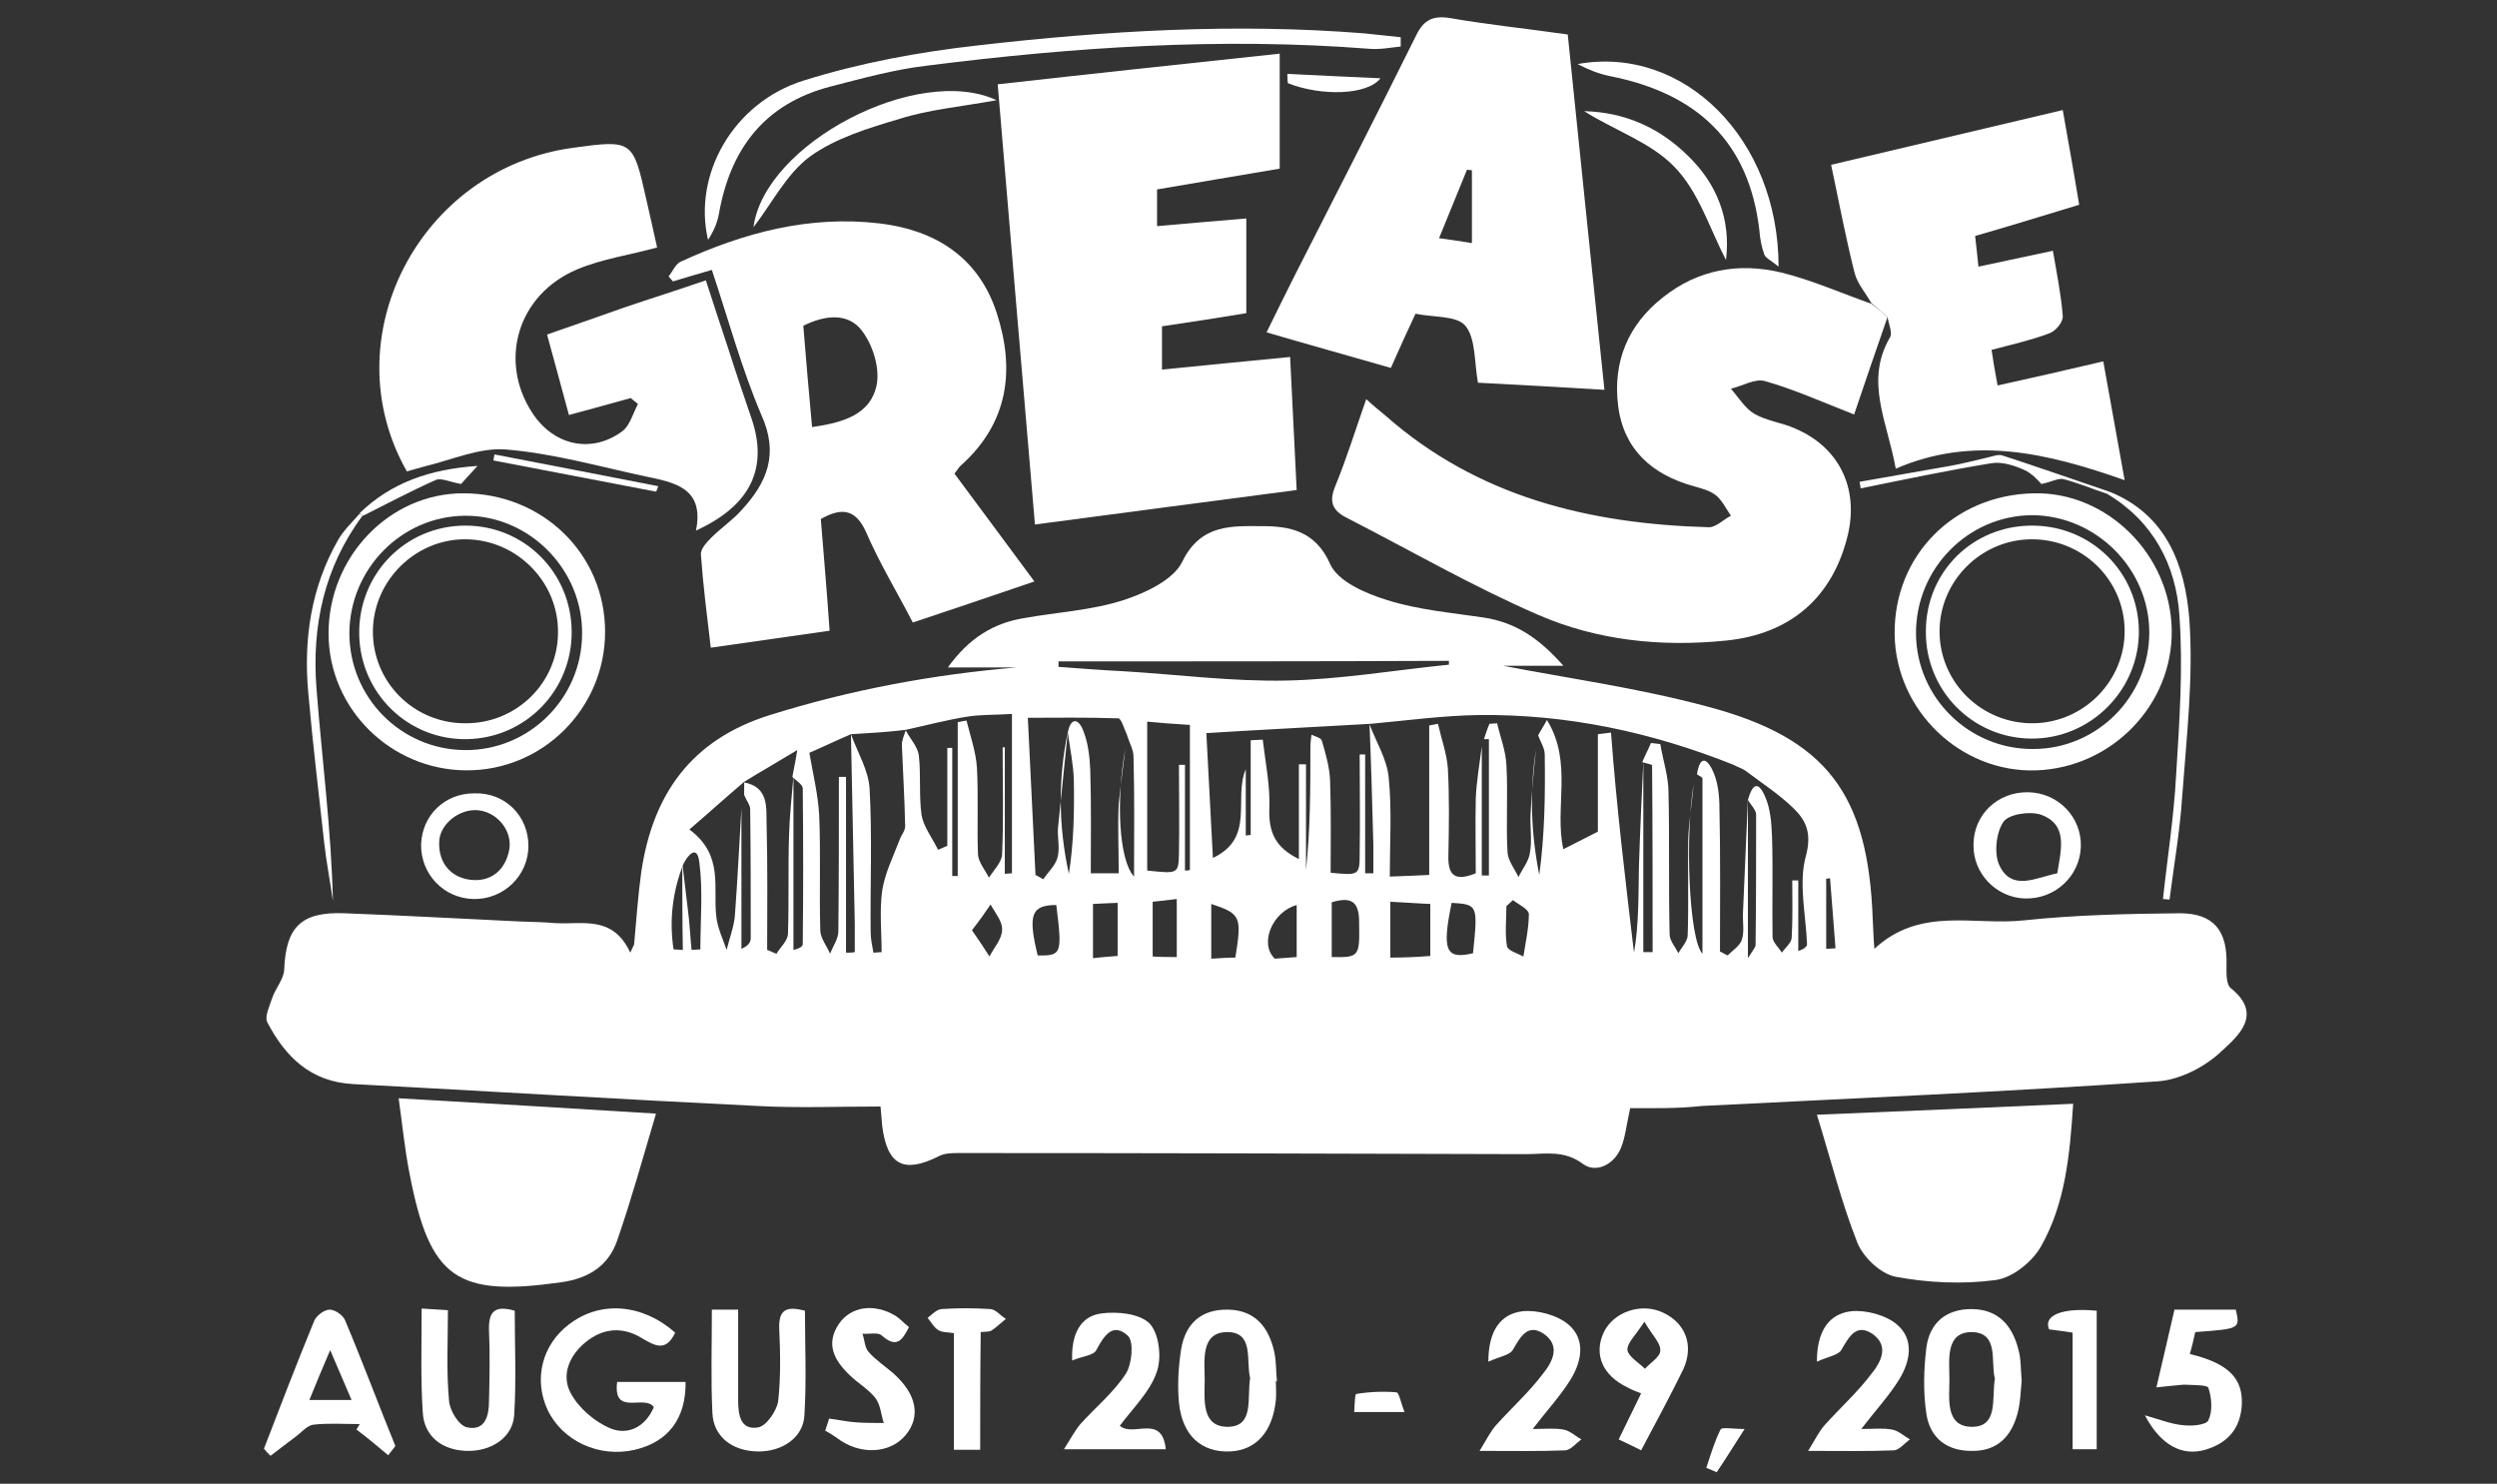 <?xml version="1.0" encoding="utf-8"?>
<!-- Generator: Adobe Illustrator 18.1.1, SVG Export Plug-In . SVG Version: 6.00 Build 0)  -->
<svg version="1.1" id="Layer_1" xmlns="http://www.w3.org/2000/svg" xmlns:xlink="http://www.w3.org/1999/xlink" x="0px" y="0px"
	 viewBox="0 0 456 271" enable-background="new 0 0 456 271" xml:space="preserve">
<rect x="0" y="0" width="456" height="271" fill="#333333" stroke="none"/>
<g>
	<path fill="#FFFFFF" d="M297.7,202.4c-0.7,3.2-0.9,5.4-1.7,7.3c-1.3,3.1-4.6,4.6-6.9,2.9c-3.5-2.6-6.9-1.8-10.4-1.8
		c-34.5-0.1-69-0.2-103.5-0.2c-1.3,0-2.7,0-3.8,0.6c-6.4,3.2-9.4,1.6-10.3-5.6c-0.1-0.8-0.1-1.6-0.3-3.5c-7.6,0-15,0.3-22.5-0.1
		c-24.6-1.2-49.2-2.7-73.8-4c-7.8-0.4-12.4-5-15.7-11.3c-0.5-1,0.4-2.9,0.9-4.4c0.6-1.8,2.1-3.4,2.2-5.2c0.3-7.8,3.1-10.6,11-10.3
		c10.7,0.4,21.3,1,32,1.5c2.2,0.1,4.3,0.1,6.5,0.3c5,0.3,10.5-1.5,13.7,5.4c0.2-0.5,0.5-1,0.7-1.5c0.4-4.4,0.7-8.8,1.3-13.2
		c2.1-14.2,9.1-24.2,23.5-28.7c14.7-4.6,29.7-7.4,45.1-8.7c-3.9,0-7.9,0-12.6,0c3.8-5.3,8.3-8.1,13.9-9c6.1-1.1,12.3-1.4,18.2-3.3
		c4-1.3,9.1-3.7,10.7-7c3.4-7,9.2-6.5,14.6-6.5c4.9,0,9.7,0.8,12.4,6.9c1.4,3.2,6.5,5.4,10.4,6.6c5.7,1.8,11.7,2.3,17.7,3.2
		c5.8,0.9,10.1,3.8,14.5,8.8c-4.8,0-8.8,0-11,0c11.3,2.2,24.4,4,37.1,7.4c22.1,5.8,29.6,16.1,30.4,39c0.1,1.5,0.1,3,0.3,5.3
		c8.4-7.8,18.2-4.2,27.3-5.2c9.4-1,19-1.2,28.4-1.3c6.3,0,8.8,3.2,8.6,9.5c0,1.4-0.1,3.5,0.8,4.2c6,4.8,1.2,8.8-1.6,11.4
		c-3,2.9-7.6,5.3-11.7,5.6c-27.7,1.9-55.5,3.1-83.3,4.5C306.3,202.5,301.9,202.4,297.7,202.4z M124.6,157.6
		c0.4,3.4,0.8,6.7,1.2,10.1c0.2,1.9,0.3,3.9,0.5,5.8c0.5,0,1-0.1,1.6-0.1c0-5.4,0.5-10.8-0.2-16c-0.4-3.2-2.1-1.2-2.9,0.4
		c-2,5.1-2.6,10.3-1.8,15.6c0.6,0,1.1,0.1,1.7,0.1C124.6,168.1,124.6,162.9,124.6,157.6z M135.9,145.2c0-0.8,0-1.5,0-2.3
		c4.6,0.9,4,4.7,4.1,7.8c0.2,7.6,0.1,15.2,0.1,22.8c0.6,0.2,1.1,0.5,1.7,0.7c0.7-1.2,2.1-2.4,2.1-3.7c0.2-6,0-12,0.2-18
		c0.1-3.6,0.5-7.1,0.8-10.7c0,10.6,0,21.1,0,31.7c1.3-0.3,1.7-0.7,1.7-1.1c0.1-9.5,0.1-18.9,0-28.4c0-0.7-1.2-1.4-1.9-2.1
		c0.2-1.2,0.5-2.4,0.9-4.9c-3.8,2.3-6.8,4-9.7,5.8c-3.3,2.8-6.5,5.7-10,8.7c6.3,4.7,4.3,10.5,4.9,15.8c0.2,2.1,1.2,4.2,1.9,6.2
		c0.5-2.1,1.3-4.1,1.5-6.2c0.5-6.6,0.8-13.1,1.2-19.7c0,8.6,0,17.1,0,25.7c1.4-0.6,1.7-1.3,1.7-2c0-7.8,0-15.6-0.1-23.4
		C137.1,147.2,136.3,146.2,135.9,145.2z M155.4,134.1c-2.8,1.2-5.5,2.5-7.6,3.4c0.7,4,1.6,7.7,1.8,11.4c0.3,7,0,14,0.2,21
		c0,1.4,1.2,2.9,1.8,4.3c0.5-1.4,1.5-2.7,1.5-4.1c0.1-9.4,0.1-18.8,0.1-28.2c0.4,0,0.9,0,1.3,0c0,10.7,0,21.4,0,32.1
		c0.5,0,1.1,0,1.6-0.1c0-1.7,0-3.4,0-5.2C155.9,157.2,155.6,145.6,155.4,134.1c1.2,3.3,3.2,6.6,3.4,9.9c0.5,8.8,0.1,17.6,0.2,26.3
		c0,1.2,0.3,2.5,0.5,3.7c0.5,0,1-0.1,1.5-0.1c0-3.7-0.4-7.5,0.1-11.2c0.5-3.3,2.1-6.4,3.3-9.6c0.3-0.7,0.9-1.4,0.9-2.2
		c-0.1-4.9-0.4-9.9-0.6-14.8c0-0.9,0.4-1.8,0.7-2.7c0.8,1.5,2.2,3,2.4,4.6c0.4,3.6,0,7.4,0.5,10.9c0.4,2.2,2,4.2,3,6.3
		c0.6-0.2,1.1-0.5,1.7-0.7c0-6,0-11.9,0-17.9c0.3,0,0.6,0,0.9,0c0,7.8,0,15.6,0,23.4c0.3,0,0.6,0,1,0c0-9.4,0-18.8,0-28.1
		c0.5-0.1,1-0.2,1.6-0.3c0.7,2.8,1.7,5.7,1.9,8.5c0.3,5.3,0,10.7,0.2,16c0.1,1.4,1.3,2.8,2,4.2c0.9-1.4,2.4-2.9,2.4-4.3
		c0.3-6.5,0.1-13,0.1-19.5c0.1,0,0.3,0,0.4,0c0,4,0,8,0,11.9c0,3.7,0,7.5,0,11.2c0.4,0,0.9-0.1,1.3-0.1c0-9.6,0-19.2,0-29.1
		c-3.3,0.2-5.8,0.1-8.2,0.5c-3.8,0.6-7.5,1.6-11.2,2.4C162.2,133.7,158.8,133.9,155.4,134.1z M205.5,136.8
		c-1.7,9.2-1.2,20.3,1.6,23.3c0-7.7,0.1-14.8-0.1-21.9c0-1.3-0.8-2.6-1.2-4c-0.5-1-1-3-1.6-3c-5.9-0.2-11.8-0.1-16.5-0.1
		c0.5,9.5,0.9,19.1,1.4,28.7c0.5,0.3,1,0.5,1.4,0.8c0.9-1.3,2.2-2.5,2.6-3.9c0.5-1.7,0-3.6,0.1-5.4c0.6-5.9,1.2-11.7,1.8-17.6
		c-1.8,8.6-1.7,17.3,0.2,25.9c0.9-5.7,1-11.5,0.9-17.2c-0.1-2.9-0.7-5.7-1.1-8.6c0.5-2.7,1.9-2.7,2.8-0.4c0.9,2.2,1.2,4.8,1.3,7.2
		c0.2,6.2,0.1,12.5,0.1,18.9c1.9,0,3.3,0,5.1,0c0-4.4-0.2-8.6,0-12.7C204.6,143.6,205.1,140.2,205.5,136.8z M280.5,136.9
		c-1.2,7.7-0.9,15.3,0.6,22.9c1-7.3,1.1-14.7,1-22c0-1.2-0.8-2.3-1.2-3.5c0.4-0.8,0.9-1.5,1.6-2.8c4.8,7.8,1.3,16.1,3,23.6
		c2.3-1.2,4.4-2.2,6.3-3.2c0-5.9,0-11.9,0-17.8c0.8-0.1,1.6-0.2,2.4-0.3c1,13.4,2.6,26.8,4.2,40.2c0.9-5.2,0.8-10.5,0.9-15.7
		c0.2-6.4,0.5-12.8,0.8-19.2c0,11.6,0,23.2,0,34.8c0.6,0,1.2,0,1.7,0c0-11.4,0-22.7-0.1-34.1c0-0.2-1.2-0.4-1.8-0.6
		c0.5-1.2,1.1-2.3,1.6-3.5c0.6,0.1,1.1,0.1,1.7,0.2c0.5,3,1.5,5.9,1.5,8.9c0.2,8.6,0,17.2,0.2,25.8c0,1.2,1,2.3,1.6,3.5
		c0.6-1.1,1.7-2.2,1.7-3.3c0.2-5.8,0-11.6,0.1-17.4c0.1-3.4,0.7-6.8,1-10.2c-1.6,9.3-0.9,28.3,1.6,31c0-10.9,0-21.5,0-32
		c0-0.3-0.7-0.5-1-0.8c0.3-2.1,1.2-3.8,2.7-1c1.1,2.1,1.4,4.8,1.4,7.2c0.2,8.7,0.1,17.5,0.1,26.2c0.5,0.2,0.9,0.5,1.4,0.7
		c0.9-0.9,2.3-1.8,2.6-2.9c0.5-1.5,0.1-3.3,0.2-4.9c0.3-6.9,0.6-13.8,0.9-20.7c0,9.2,0,18.4,0,29c1-1.6,1.4-2,1.4-2.4
		c0.1-7.9,0.1-15.9,0.1-23.8c0-0.9-1-1.8-1.5-2.7c0.6-2.1,1.6-4.1,3.1-0.7c1,2.2,1.2,4.8,1.3,7.3c0.2,6.1,0,12.3,0.1,18.4
		c0,1,1.1,1.9,1.7,2.9c0.6-0.9,1.8-1.8,1.8-2.8c0.2-3.5,0.1-6.9,0.1-10.4c0.4,0,0.7,0,1.1,0c0,4.3,0,8.6,0,12.9
		c1.2-0.4,1.6-0.9,1.6-1.2c-0.2-5.4-1.6-11.2-0.2-16.2c1.1-4.2,0-6.5-2.4-8.8c-2.6-2.5-5.7-4.5-8.6-6.7c-0.7-0.5-1.5-0.7-2.2-1.1
		c-15-6-30.5-9.3-46.6-9.1c-6.6,0.1-13.1,1-19.7,1.6c-10.3,0.6-20.6,1.1-30,1.7c0.4,7.4,0.8,15.1,1.2,22.8c7.8-3.7,3.7-10.8,6-16.2
		c0,4,0,8.1,0,12.1c0.3,0,0.6-0.1,0.9-0.1c0-5.8,0-11.5,0-17.3c0.7,0,1.5-0.1,2.2-0.1c0.5,4.3,1.4,8.5,1.2,12.8
		c-0.1,4.1,1.1,6.9,5.4,9c0-6,0-11.6,0-17.3c0.4,0,0.9,0,1.3,0c0,6.4,0,12.8,0,19.3c0.8-7.5,0.8-15,0.8-22.4c0-0.8,0.1-1.5,0.2-2.3
		c0.7,0.3,1.8,0.6,1.9,1.1c0.7,2.4,1.4,4.8,1.5,7.3c0.2,5.6,0.1,11.2,0.1,16.8c5.2,0.5,5.3,0.5,5.3-3.6c0.1-6,0-12,0-18
		c0.3,0,0.7,0,1,0c0,7.2,0,14.5,0,21.7c0.5,0,1,0,1.5,0c0-1.7,0-3.4,0-5.2c-0.2-7.3-0.4-14.7-0.7-22c1.2,3.2,3.2,6.4,3.5,9.7
		c0.6,5.9,0.2,11.9,0.2,18.1c2.9-0.1,5.2-0.2,7.2-0.3c0-9.3,0-18.3,0-27.3c0.5-0.1,1.1-0.2,1.6-0.3c0.6,2.7,1.6,5.4,1.8,8.1
		c0.3,5.3,0.2,10.6,0.1,16c-0.1,3.7,1.3,4.7,5,3.2c0-4.5-0.1-9,0-13.5c0.1-3.2,0.7-6.4,1.1-9.7c0,7.9,0,15.7,0,23.6
		c0.4,0,0.8,0,1.3,0c0-8.3,0-16.6,0-24.9c0,0-0.6,0-0.9,0c0.3-0.9,0.6-1.9,1-2.8c0.5,0,1-0.1,1.4-0.1c0.6,2.6,1.6,5.1,1.7,7.7
		c0.3,5.3-0.1,10.6,0.2,15.9c0.1,1.5,1.3,3,2,4.5c0.7-1.5,1.9-2.9,2.1-4.5c0.4-2.3,0-4.6,0.1-6.9
		C279.7,144.6,280.1,140.7,280.5,136.9z M209.5,159c5.6,0.6,5.7,0.6,5.8-3c0.1-5.4,0-10.8,0-16.3c0.4,0,0.7,0,1.1,0
		c0,6.4,0,12.9,0,19.3c0.3,0,0.6,0,0.9-0.1c0-8.8,0-17.6,0-26.5c-3.3-0.2-5.9-0.4-7.8-0.6C209.5,141,209.5,149.9,209.5,159z
		 M193.3,120.8c0,0.3,0,0.6,0,1c4,0.3,7.9,0.6,11.9,0.8c9.9,0.6,19.8,1.9,29.7,1.7c9.9-0.2,19.8-1.9,29.7-2.9c0-0.2,0-0.4,0-0.7
		C240.8,120.8,217,120.8,193.3,120.8z M261.2,174.6c0-3.5,0-6.4,0-9.5c-2.6-0.1-4.9-0.3-7.3-0.4c0,3.7,0,6.8,0,10.2
		C256.5,174.9,258.7,174.8,261.2,174.6z M243.2,164.8c0,3.6,0,6.8,0,10c5.1,0.1,5.1-0.1,5-6.4C248.2,164.7,246.8,163.7,243.2,164.8z
		 M214.9,174.8c0-3.8,0-7,0-10.6c-1.8,0.2-3.1,0.4-4.4,0.5c0,3.6,0,6.8,0,10C212.1,174.8,213.4,174.8,214.9,174.8z M199.6,165.1
		c0,3.5,0,6.5,0,9.9c1.8-0.2,3.2-0.3,4.5-0.4c0-3.4,0-6.4,0-9.7C202.4,165,201,165,199.6,165.1z M265.1,164.9
		c-1.8,8.7-1.1,10.4,3.9,9.2C269.9,165.3,269.9,165.2,265.1,164.9z M221.2,175.1c1.7-0.1,3.1-0.2,4.4-0.2c1.2-7.5,1-8-4.4-9.8
		C221.2,168.2,221.2,171.3,221.2,175.1z M236.8,165.3c-4.4,1.2-6.9,7-4,9.8c1.1-0.1,2.5-0.2,4-0.3
		C236.8,171.4,236.8,168.4,236.8,165.3z M276.3,164.4c-0.4,0.4-0.8,0.7-1.2,1.1c0,2.4-0.3,4.9,0.1,7.3c0.1,0.8,1.9,1.3,3,1.9
		c0.4-2.6,1-5.2,1-7.8C279.1,166,277.3,165.2,276.3,164.4z M192.9,165.3c-4.6,0-5.2,1.8-3.4,9.2C193.9,174.6,194,174.2,192.9,165.3z
		 M177.5,169.9c1.4,2,2.3,3.4,3.2,4.8c0.8-1.6,2.3-3.2,2.3-4.9c0.1-1.5-1.3-3.1-2.1-4.6C179.9,166.7,178.9,168.1,177.5,169.9z
		 M333.5,173.3c0.6,0,1.2-0.1,1.7-0.1c-0.3-4.3-0.7-8.5-1-12.8c-0.2,0-0.5,0.1-0.7,0.1C333.5,164.7,333.5,169,333.5,173.3z"/>
	<path fill="#FFFFFF" d="M233.7,9.8c0,7.3,0,13.9,0,21c-7.2,1.2-14.7,2.5-22.4,3.8c0,2.2,0,4.1,0,6.7c5.4-0.5,10.6-0.9,16.3-1.4
		c0,5.8,0,11.2,0,17.3c-4.8,0.8-10,1.6-15.4,2.4c0,2.5,0,4.9,0,7.9c7.8-0.8,15.4-1.5,23.4-2.3c0.4,8.1,0.8,15.9,1.2,24.3
		c-15.8,2.1-31.4,4.1-47.8,6.3c-2.3-26.7-4.5-53.2-6.8-80.4C199.1,13.5,215.9,11.7,233.7,9.8z"/>
	<path fill="#FFFFFF" d="M344.7,57.9c-2.1,6.1-4.2,12.1-6.1,17.8c-5.9-2.3-11-4.6-16.3-6.1c-1.8-0.5-4.1,0.9-6.2,1.4
		c1.4,1.6,2.6,3.6,4.3,4.6c2.3,1.3,5.1,1.6,7.5,2.7c7.9,3.4,11.5,10.7,9.6,19.2c-2.7,11.5-10.4,18.3-22.3,19.5
		c-11.8,1.2-23.5,0-34.3-4.7c-12-5.2-23.4-11.8-35.1-17.8c-2.5-1.3-3.1-2.9-2-5.6c2.1-5.1,3.7-10.3,5.7-16c1.3,1.2,2.4,2.1,3.5,3
		c16.9,14.9,37.3,19.8,59.1,20.4c1.3,0,2.6-1.4,4-2.1c-0.9-1.3-1.6-2.8-2.7-3.7c-1.1-0.9-2.7-1.3-4.1-1.7
		c-7.6-2.1-12.8-6.7-13.8-14.7c-1-8,1.8-14.8,8.2-19.8c6.4-5.1,13.9-6.4,21.7-4.5c5.6,1.4,11,3.8,16.4,5.7
		C342.7,56.2,343.7,57,344.7,57.9z"/>
	<path fill="#FFFFFF" d="M130,49.3c-2.7,0.8-4.9,1.4-7.1,2.1c-0.3-0.3-0.5-0.6-0.8-0.9c0.7-0.9,1.3-2.3,2.2-2.7
		c11.5-5.3,23.5-8.5,36.3-7c10.2,1.2,18.1,6.2,21.4,16.3c3.4,10.4,2.2,20.1-6.5,27.9c-0.4,0.3-0.6,0.8-1.2,1.5
		c4.7,6.3,9.4,12.7,14.6,19.7c-7.6,2.6-14.7,5-22.2,7.5c-2.9-5.6-6-10.7-8.4-16.2c-1.8-4.2-4.2-5.1-8.4-2.7c0.5,6.4,1.1,13,1.6,20.4
		c-7,1-14,2-21.7,3.1c-0.7-5.9-1.4-11.4-1.8-17c-0.1-1,1-2.2,1.9-3.1c1.8-1.8,3.9-3.2,5.5-5c4.7-5.1,6.9-10.3,3.6-17.5
		C135.4,67.2,133,58.3,130,49.3z M148.3,78c5.7-0.8,10.7-2.3,11.8-7.7c0.6-3.1-0.7-7.3-2.7-9.9c-2.5-3.3-6.7-2.9-10.7-0.9
		C147.2,65.6,147.7,71.6,148.3,78z"/>
	<path fill="#FFFFFF" d="M120,45.2c-5.1,1.4-10.1,2.1-14.6,4C94.5,53.8,91,65.9,97.2,75.4c3.9,6,10.8,7.5,16.4,3.4
		c1.4-1,2-3.3,2.9-5c-0.4-0.4-0.9-0.7-1.3-1.1c-3.6,1-7.2,2-11.3,3.1c-1.3-4.9-2.6-9.5-4-14.7c4.7-1.6,9.4-3.3,14-4.9
		c4.7-1.6,9.5-3.1,15-5c1.4,4.4,2.9,8.8,4.3,13.1c1.3,4.1,2.7,8.2,4.1,12.3c3,9-0.3,15.8-10.2,20.3c1.6-7.9-4.1-8.8-9.3-9.9
		c-8.4-1.8-16.8-4.2-25.4-4.9c-4.8-0.4-9.9,1.9-14.9,3.1c-1.1,0.3-2.2,0.6-3.2,0.9C60.5,61.8,76.6,30.8,104.6,27
		c10.9-1.5,11-1.4,13.4,9.3C118.7,39.4,119.4,42.4,120,45.2z"/>
	<path fill="#FFFFFF" d="M269.9,69.9c-0.7-4-0.4-8.1-2.3-10.4c-1.6-1.9-5.8-1.5-9.1-2.2c-1.6,3.4-3,6.5-4.5,9.9
		c-7.6-2.2-14.9-4.2-22.7-6.5c1.8-3.7,3.5-7.1,5.2-10.5c7.4-14.5,14.8-29,22.1-43.7c1.4-2.9,3.1-3.7,6.2-3.2
		c6.9,1.2,13.8,1.9,21.5,3c2.2,21.4,4.4,42.8,6.7,64.9C284.9,70.7,277.5,70.3,269.9,69.9z M268.8,44.4c0-4.9,0-9.1,0-13.3
		c-0.3,0-0.6-0.1-0.9-0.1c-1.6,4-3.3,8-5.1,12.5C265.1,43.8,266.9,44.1,268.8,44.4z"/>
	<path fill="#FFFFFF" d="M344.7,57.9c-1-0.9-2-1.7-3-2.6c-1-1.8-2.5-3.5-3-5.4c-1.6-6.3-2.8-12.7-4.3-19.8c14-3.3,27.9-6.6,42.3-10
		c1,5.7,2,11.2,3,17.3c-6.3,1.9-12.4,3.8-19,5.7c0.2,1.8,0.4,3.5,0.6,5.6c4.7-1,8.9-1.9,13.6-2.9c0.7,4.1,1.5,8,1.8,11.9
		c0.1,1.1-1.3,2.8-2.5,3.2c-3.2,1.2-6.7,2-10.5,3c0.3,2,0.6,3.9,1.1,6.5c6.4-1.4,12.5-2.8,19.3-4.4c1.2,6.7,2.4,13.3,3.9,21.7
		c-14.2-5-27.7-8.2-41.8-2.1c-1.5-8.5-5.7-15.9-1.1-23.9C345.7,60.9,344.9,59.2,344.7,57.9z"/>
	<path fill="#FFFFFF" d="M72.8,200.6c15.9,0.9,30.8,1.8,47,2.8c-2.4,8.1-4.5,15.7-7.1,23.2c-1.6,4.6-5.2,6.9-10.2,7.6
		c-19.1,2.7-24-0.6-27.7-19.8C73.9,209.9,73.5,205.5,72.8,200.6z"/>
	<path fill="#FFFFFF" d="M331.8,203.6c16.6-0.7,31.5-1.3,46.8-2c-0.6,9.2-1.4,18.2-5.9,26.1c-1.6,2.8-5.2,5.7-8.3,6.1
		c-6,0.8-12.3,0.5-18.2-0.6c-2.7-0.5-5.9-3.5-7-6.2C336.3,219.7,334.4,212,331.8,203.6z"/>
	<path fill="#FFFFFF" d="M371.4,90.1c13.4-0.3,25,11.2,25.2,25c0.2,13.6-10.9,25.1-24.7,25.6c-13.8,0.5-25.7-10.9-25.9-24.8
		C345.8,101.5,356.8,90.4,371.4,90.1z M392.5,115.5c0-11.6-9.7-21.3-21.3-21.4c-11.8,0-21.4,9.8-21.3,21.7
		c0.1,11.7,9.8,21.1,21.4,21C383,136.8,392.5,127.2,392.5,115.5z"/>
	<path fill="#FFFFFF" d="M110.5,115.4c0,14-11.4,25.4-25.4,25.3c-13.8-0.1-25.1-11.3-25.1-25c0-14,11.1-25.6,24.6-25.6
		C99.1,90.1,110.5,101.2,110.5,115.4z M63.8,115.6c0,11.8,9.4,21.3,21.1,21.4c11.7,0.1,21.3-9.4,21.4-21.1
		c0.2-11.8-9.6-21.8-21.4-21.7C73.3,94.3,63.9,103.9,63.8,115.6z"/>
	<path fill="#FFFFFF" d="M255.8,8.5c-2,0.2-3.9,0.6-5.9,0.4c-27-2.1-53.9-0.3-80.7,3.1c-5.9,0.7-11.7,2.3-17.5,3.8
		c-12,3.1-18.3,11.3-20.4,23.2c-0.3,1.7-1,3.3-2,4.8c-2.8-11.9,4.6-25.1,17.5-29.1c10.2-3.2,21-5.2,31.7-6.4
		c23.5-2.7,47.1-4.1,70.7-2.2c2.2,0.2,4.4,0.5,6.6,0.7C255.8,7.4,255.8,8,255.8,8.5z"/>
	<path fill="#FFFFFF" d="M123.3,243.4c-1.7,3.6-3.7,2.4-6.1,1c-3.4-2.1-7-1.9-10.2,0.7c-3.1,2.5-4.5,6.1-2.8,9.3
		c1.4,2.7,4.4,5.3,7.3,6.5c3.2,1.3,6.4-0.3,7.9-3.9c-1.7-2.4-7.5,1.8-6.7-4.6c4.3,0,8.4,0,12.5,0c0.1,6.7-3.2,11-9.3,12.4
		c-6.5,1.5-13.2-1.6-15.9-7.3c-2.6-5.6-1-11.9,3.9-15.6C109.6,237.5,117.3,238.1,123.3,243.4z"/>
	<path fill="#FFFFFF" d="M70.9,265.8c-1.9-1.6-3.8-3.2-5.8-4.7c0.2-0.3,0.4-0.7,0.6-1c-2.8,0-5.6-0.2-8.4,0.1
		c-1.2,0.1-2.2,1.4-3.3,2.2c-1.5,1.1-3,2.3-4.6,3.5c-0.4-0.4-0.8-0.8-1.2-1.3c3-7.8,6-15.6,9.2-23.4c0.4-0.9,1.8-2,2.8-2
		c1,0,2.4,1,2.8,1.9c3.2,7.6,6.1,15.4,9.2,23C71.8,264.7,71.3,265.2,70.9,265.8z M56.5,255.7c2.9,0,5.1,0,7.7,0
		c-1.3-3-2.4-5.6-3.9-9.1C58.8,250.1,57.7,252.7,56.5,255.7z"/>
	<path fill="#FFFFFF" d="M77,239c1.8,0.1,3.1,0.2,4.8,0.3c0,5.7-0.3,11.1,0.2,16.5c0.1,1.8,1.8,4.6,3.3,4.9c3.3,0.7,4-2.1,4-4.8
		c0.1-4.3,0.2-8.6,0-12.9c-0.1-3.3,0.9-4.7,4.7-3.6c0,6.3,0.3,12.7-0.1,19.1c-0.3,4.1-4.2,6.6-8.6,6.5c-4.6-0.1-7.9-2.7-8.1-7.1
		C76.8,251.8,77,245.7,77,239z"/>
	<path fill="#FFFFFF" d="M233,252.2c0,1.2,0.1,2.3,0,3.5c-0.6,5.8-3.6,9.2-8.4,9.4c-5.2,0.2-8.7-2.9-9.3-8.9
		c-0.3-3.2-0.1-6.6,0.4-9.8c0.8-4.7,3.7-7.3,8.6-7.2c4.9,0.1,7.4,3.2,8.4,7.7c0.4,1.8,0.3,3.6,0.5,5.4
		C233.1,252.2,233,252.2,233,252.2z M228.3,251.7c-0.8-3.1,0.8-8.5-4.3-8.4c-4.8,0.1-4,5.3-4,8.7c0,3.5-0.7,8.6,4.2,8.6
		C229.1,260.6,227.7,255.3,228.3,251.7z"/>
	<path fill="#FFFFFF" d="M130,239.2c1.7,0,3,0,4.8,0c0,5.6,0,11.1,0,16.5c0,2.7,0.4,5.6,3.7,5c1.5-0.3,3.3-3,3.6-4.7
		c0.5-4.4,0.4-9,0.2-13.4c-0.1-3.4,1.3-4.1,4.7-3.2c0,6.2,0.3,12.7-0.1,19.1c-0.2,4.1-4.1,6.7-8.6,6.6c-4.6-0.1-8-2.7-8.2-7
		C129.8,251.9,130,245.8,130,239.2z"/>
	<path fill="#FFFFFF" d="M369.2,252.2c-0.2,1.8-0.2,4-0.8,6.1c-1.1,4-3.6,6.7-8.1,6.7c-4.7,0.1-7.8-2.3-8.5-6.7
		c-0.6-4-0.5-8.2,0-12.2c0.6-4.5,3.6-7,8.2-7c4.9,0,7.5,3,8.6,7.4C369.1,248.2,369,250.1,369.2,252.2z M364.3,251.8
		c-0.8-3.1,0.8-8.4-4.2-8.5c-4.9,0-4.1,5.1-4.1,8.6c0,3.5-0.8,8.6,4,8.7C365,260.7,363.7,255.4,364.3,251.8z"/>
	<path fill="#FFFFFF" d="M204.5,260.4c2.4,2.2,7.7-2.3,8.4,4.3c-6.1,0-11.9,0-18.6,0c1.2-1.9,2-3.4,3-4.6c2.8-3.1,6.1-5.8,8.3-9.2
		c1.1-1.7,1.5-5.8,0.4-6.9c-2.8-2.6-4.4,0-5.8,2.6c-0.5,1-2.6,1.1-4.4,1.9c-0.2-4.8,1.5-8.1,5.3-8.6c2.9-0.4,7.1,0,8.9,1.9
		c1.7,1.9,2.2,6.3,1.2,8.9C210,254.2,206.9,257.2,204.5,260.4z"/>
	<path fill="#FFFFFF" d="M331.8,248.7c0-5.6,2.2-8.7,6.2-9.2c2.7-0.3,6.4,0.7,8.4,2.4c3.2,2.7,2.5,6.7,0.4,10.1
		c-1.8,2.9-4.2,5.5-6.9,9c2.2,0,3.9-0.2,5.6,0.1c1.2,0.2,2.2,1.2,3.3,1.8c-1,0.7-2,2-3,2c-4.8,0.2-9.6,0.1-15.6,0.1
		c1.3-2.1,2-3.6,3.1-4.8c2.8-3.1,5.9-5.9,8.4-9.2c1.8-2.2,3.4-5.2,0.2-7.4c-2.9-1.9-4.2,0.5-5.6,2.9
		C335.8,247.5,333.8,247.8,331.8,248.7z"/>
	<path fill="#FFFFFF" d="M271.8,248.7c0-5.6,2.2-8.7,6.2-9.2c2.7-0.3,6.4,0.7,8.4,2.4c3.2,2.7,2.5,6.7,0.4,10.1
		c-1.8,2.9-4.2,5.5-6.9,9c2.2,0,3.9-0.2,5.6,0.1c1.2,0.2,2.2,1.2,3.3,1.8c-1,0.7-2,2-3,2c-4.8,0.2-9.6,0.1-15.6,0.1
		c1.3-2.1,2-3.6,3.1-4.8c2.8-3.1,5.9-5.9,8.4-9.2c1.8-2.2,3.4-5.2,0.2-7.4c-2.9-1.9-4.2,0.5-5.6,2.9
		C275.8,247.5,273.8,247.8,271.8,248.7z"/>
	<path fill="#FFFFFF" d="M393.8,253.4c1.3-5.5,2.3-9.9,3.3-14.2c4,0,7.6,0,11.2,0c0.8,3.5,0.8,3.5-7.4,4.1c-0.3,1.3-0.6,2.7-1,4
		c7,1.7,9.7,4.4,9.5,9.2c-0.2,4.4-2.6,7.1-6.7,8.3c-4.2,1.2-8.1-0.8-11-6.3c2.8,0.8,4.8,1.6,6.9,1.8c1.6,0.2,4.3,0,4.7-0.9
		c0.8-1.7,0.6-4.1,0-5.9c-0.2-0.6-2.9-0.5-4.5-0.6C397.4,253,395.9,253.2,393.8,253.4z"/>
	<path fill="#FFFFFF" d="M151.4,259.1c1.7,0.2,3.4,0.6,5.1,0.7c1.6,0.1,3.3,0.1,4.9,0.1c-0.5-1.5-0.6-3.3-1.5-4.5
		c-1.3-1.7-3.3-2.8-4.8-4.3c-2.7-2.6-4.4-5.6-1.9-9.3c2.2-3.2,6.4-3.8,10.3-1.5c0.8,0.5,1.5,1.3,2.5,2.1c-1.2,2.3-2.2,4-5,1.5
		c-0.7-0.6-2.3-0.2-3.5-0.3c0.4,1.1,0.4,2.5,1.1,3.3c1.3,1.5,3,2.6,4.5,3.9c4.3,3.8,5.1,7.9,2.3,11.3c-2.9,3.5-8.5,3.7-12.6,0.5
		c-0.7-0.5-1.4-0.9-2.1-1.3C150.9,260.6,151.2,259.9,151.4,259.1z"/>
	<path fill="#FFFFFF" d="M299.7,254.5c-1-0.4-1.8-0.7-2.5-1.1c-4.6-2.2-6.2-6.1-4.3-10.1c1.8-3.7,6.8-5.4,10.7-3.6
		c4.2,1.9,5.8,6,3.8,10.4c-2.4,4.9-5,9.7-7.7,14.8c-1.3-0.7-2.5-1.2-4.1-2C297,260,298.3,257.4,299.7,254.5z M300.3,241.4
		c-1.6,2.5-3.2,3.9-3.1,5.2c0.2,1.2,2.1,2.3,3.2,3.4c1-1.1,2.8-2.2,2.8-3.3C303.3,245.3,301.8,244,300.3,241.4z"/>
	<path fill="#FFFFFF" d="M179,264.8c-1.9,0-3.2,0-4.8,0c0-7.1,0-14,0-21.3c-1.1-0.2-2.2-0.1-2.9-0.6c-0.8-0.5-1.3-1.5-1.9-2.2
		c0.8-0.6,1.6-1.5,2.5-1.6c3-0.2,6-0.2,9,0c1,0.1,1.8,1.2,2.8,1.8c-0.9,0.7-1.7,1.5-2.6,2.1c-0.5,0.3-1.2,0.2-2,0.3
		C179,250.5,179,257.5,179,264.8z"/>
	<path fill="#FFFFFF" d="M96.5,154.5c0,5.4-4.5,9.8-10,9.7c-5.5-0.1-9.7-4.6-9.6-10c0.2-5.3,4.3-9.3,9.7-9.3
		C92.2,144.7,96.5,149,96.5,154.5z M87.4,148c-3.4-0.4-7.2,2.5-7.2,5.9c-0.1,3.8,2.2,6.4,5.8,6.8c3.7,0.4,6.3-1.8,7-5.5
		C93.6,151.8,90.9,148.4,87.4,148z"/>
	<path fill="#FFFFFF" d="M370.4,144.7c5.5,0.1,9.8,4.6,9.6,10c-0.2,5.4-4.8,9.6-10.3,9.4c-5.2-0.2-9.4-4.6-9.3-9.8
		C360.4,148.8,364.8,144.6,370.4,144.7z M375.7,159.5c0.7-4.4,2-8.9-3-10.7c-2-0.7-6-0.1-6.9,1.4c-1.3,2-1.7,5.9-0.6,8
		C367.5,162.8,371.8,160.3,375.7,159.5z"/>
	<path fill="#FFFFFF" d="M324.8,48.7c-1.3-1.1-2.3-1.5-2.6-2.2c-0.5-1.4-0.8-2.9-0.9-4.4C319.4,25.7,309.7,17,294,13.9
		c-2-0.4-4-1.2-5.9-2.2C307.5,8.2,324.8,25.4,324.8,48.7z"/>
	<path fill="#FFFFFF" d="M137.6,41.5c2-15.3,30-29.9,44.4-23.2c-6.6,1.2-12.3,1.7-17.7,3.4c-5.7,1.7-11.7,3.5-16.4,6.9
		C143.6,31.8,141,37.1,137.6,41.5z"/>
	<path fill="#FFFFFF" d="M378.5,243.4c-1.8-0.3-3-0.4-4.3-0.6c-1.1-2.6,2.5-4,8.7-3.4c0,8.3,0,16.7,0,25.3c-1.4,0-2.6,0-4.4,0
		C378.5,257.6,378.5,250.6,378.5,243.4z"/>
	<path fill="#FFFFFF" d="M385.2,89.8c10.5,4.2,13.8,13.5,14.6,23.1c0.8,10.8-0.5,21.8-1.3,32.7c-0.4,6.2-1.5,12.4-2.3,18.7
		c-0.4,0-0.8-0.1-1.2-0.1c0.8-7.5,2-15,2.4-22.6c0.6-9.7,1.3-19.6,0.6-29.2c-0.6-9.2-4.8-17.2-13.2-22.2
		C384.9,90.1,385.1,89.9,385.2,89.8z"/>
	<path fill="#FFFFFF" d="M315.2,47.5c-3-5.8-5-12.5-9.4-17c-4.3-4.5-11-6.7-16.5-10.2c7.3,0.2,13.6,2.9,18.9,8.1
		C313.6,33.6,316.1,40.1,315.2,47.5z"/>
	<path fill="#FFFFFF" d="M66.2,94.2c-7,9.4-9.3,20.2-8.4,31.6c1,12.9,2.7,25.7,3,38.8c-0.5-3.6-1.2-7.1-1.6-10.7
		c-1-9.1-2.1-18.2-2.9-27.3c-0.9-9.8,0.5-19.3,5.4-27.9c1-1.8,2.6-3.3,4-4.9C65.9,93.9,66,94.1,66.2,94.2z"/>
	<path fill="#FFFFFF" d="M384.8,90.2c-2.7-0.9-5.3-2-8-2.7c-0.9-0.2-2.1,0.5-4,0.9c-0.4-0.4-1.6-1.9-3.2-2.6c-1.8-0.8-4-1.5-5.9-1.2
		c-8,1.3-16,3-23.9,4.6c-0.1-0.4-0.1-0.8-0.2-1.2c5.5-1,11-1.9,16.5-2.9c2.3-0.4,4.5-1,6.7-1.5c1-0.2,2.1-0.7,2.9-0.4
		c6.5,2.1,13,4.4,19.5,6.6C385.1,89.9,384.9,90.1,384.8,90.2z"/>
	<path fill="#FFFFFF" d="M235.1,13.5c5.5,0.3,11,0.5,17,0.8c-2.4,3.1-10.8,3.3-16.9,0.9C235.1,14.7,235.1,14.1,235.1,13.5z"/>
	<path fill="#FFFFFF" d="M119.8,89.8c-9.9-1.9-19.8-3.8-29.7-5.7c0.1-0.4,0.1-0.7,0.2-1.1c10,1.9,20,3.9,29.9,5.8
		C120.1,89.1,120,89.5,119.8,89.8z"/>
	<path fill="#FFFFFF" d="M65.7,93.7c5.7-5.5,12.7-8,21.5-8.6c-1.6,1.7-2.6,2.9-3,3.3c-2.2-0.4-3.7-1.2-4.7-0.7
		c-4.5,2-8.8,4.3-13.2,6.5C66,94.1,65.9,93.9,65.7,93.7z"/>
	<path fill="#FFFFFF" d="M256.5,257.9c-3.7,0-6.1,0-9.2,0c0.1-1.2,0.1-3.3,0.4-3.3c2.4-0.4,4.9-0.5,7.3-0.3
		C255.5,254.3,255.8,256.2,256.5,257.9z"/>
	<path fill="#FFFFFF" d="M318.6,261c-2.2,3.4-3.6,5.7-5.1,7.9c-0.6-0.3-1.2-0.5-1.9-0.8c0.8-2.4,1.5-4.8,2.6-7
		C314.5,260.6,316.4,261,318.6,261z"/>
	<path fill="#FFFFFF" d="M371.1,96c10.8,0,19.4,8.5,19.5,19.2c0.1,10.8-8.8,19.8-19.7,19.7c-10.7-0.1-19.3-8.8-19.2-19.6
		C351.7,104.5,360.2,96,371.1,96z M371.3,132.1c9.3-0.1,16.8-7.8,16.7-17c-0.1-9.3-7.8-16.7-17.1-16.6c-9.3,0.1-16.8,7.8-16.7,17
		C354.3,124.8,362,132.2,371.3,132.1z"/>
	<path fill="#FFFFFF" d="M104.4,115.3c0.1,10.8-8.4,19.5-19.1,19.7c-10.7,0.2-19.5-8.3-19.7-19.1C65.4,104.9,74,96,85,96
		C95.7,96,104.3,104.5,104.4,115.3z M84.9,132.1c9.4,0.1,17-7.4,17-16.6c0.1-9.2-7.5-16.9-16.8-17c-9.2-0.1-16.9,7.5-17,16.7
		C68,124.5,75.5,132.1,84.9,132.1z"/>
</g>
</svg>
